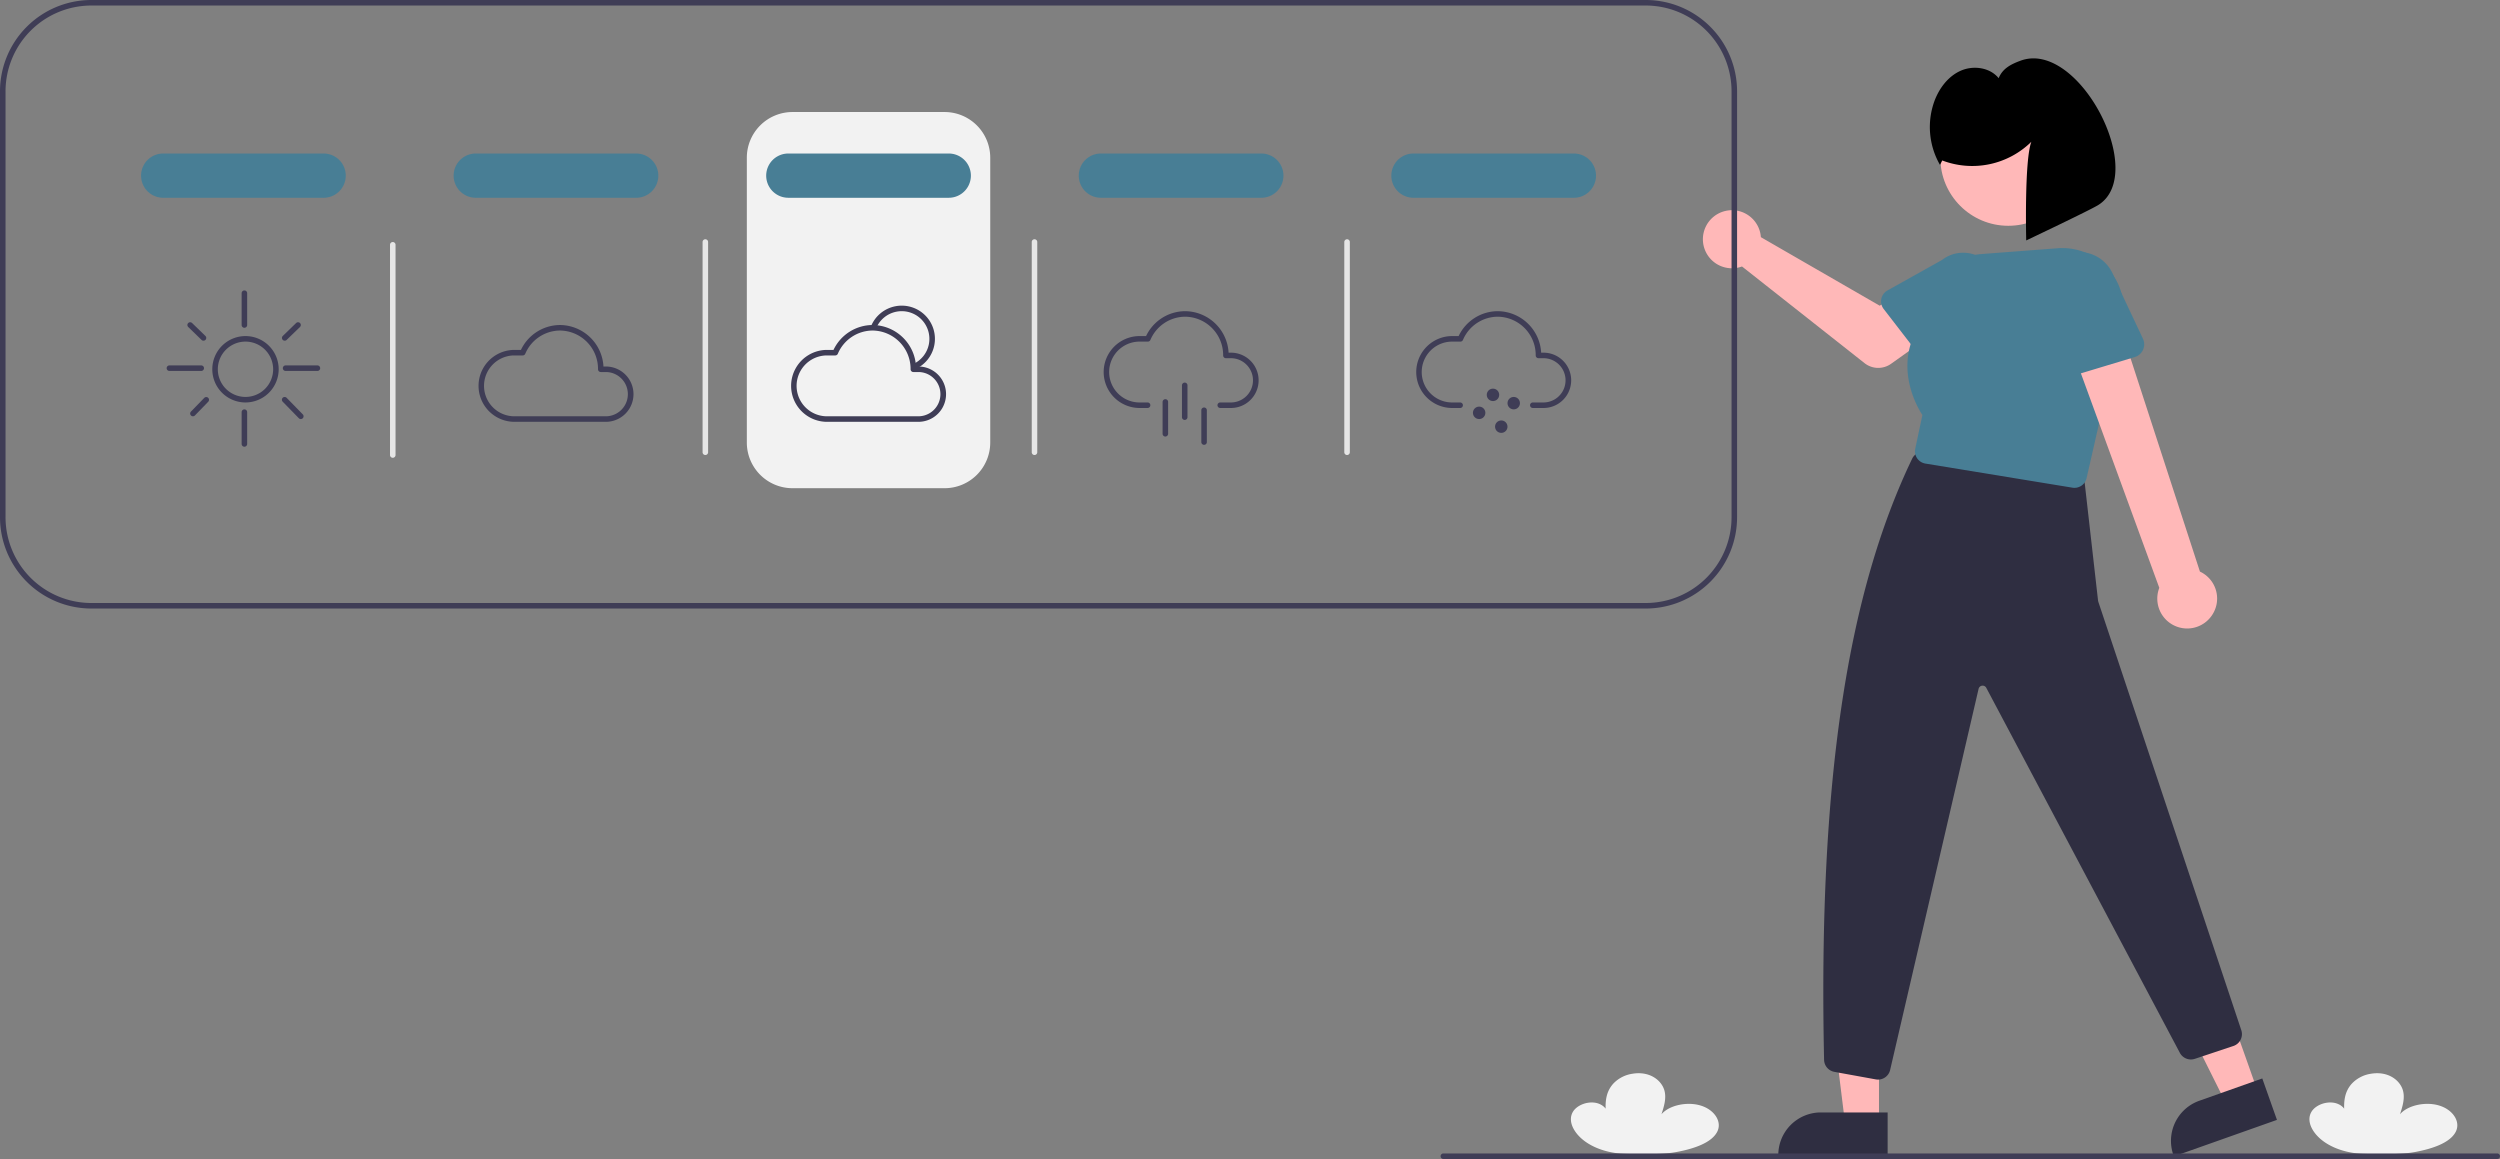 <svg id="fe120295-eefa-41b9-b614-b1586882fedf" 
data-name="Layer 1" 
xmlns="http://www.w3.org/2000/svg" 
width="903.815" 
height="419" 
viewBox="0 0 903.815 419">
<rect x="0" y="0" width="903.815" height="419" fill="#808080" stroke="none"/>
<path d="M1002.298,657.635c-7.669-.318-14.655-3.413-17.816-8.208q-.222-.337-.418-.683c-1.154-2.043-1.514-4.392-.253-6.405s4.413-3.542,7.579-3.225,5.636,2.842,4.326,4.84c-.293-4.038-.532-8.281,2.724-11.796a11.897,11.897,0,0,1,6.665-3.445c6.56-1.154,10.916,2.555,11.788,6.301.644,2.765-.246,5.577-1.131,8.311,2.728-3.226,9.218-4.662,14.187-3.138s7.727,5.794,6.029,9.337c-2,4.173-8.669,6.33-14.863,7.47C1016.002,657.935,1008.333,657.885,1002.298,657.635Z" 
transform="translate(-148.093 -240.5)" 
fill="#f2f2f2"/>
<path 
d="M735.298,657.635c-7.669-.318-14.655-3.413-17.816-8.208q-.222-.337-.418-.683c-1.154-2.043-1.514-4.392-.253-6.405s4.413-3.542,7.579-3.225,5.636,2.842,4.326,4.84c-.293-4.038-.532-8.281,2.724-11.796a11.897,11.897,0,0,1,6.665-3.445c6.56-1.154,10.916,2.555,11.788,6.301.644,2.765-.246,5.577-1.131,8.311,2.728-3.226,9.218-4.662,14.187-3.138s7.727,5.794,6.029,9.337c-2,4.173-8.669,6.33-14.863,7.47C749.002,657.935,741.333,657.885,735.298,657.635Z" 
transform="translate(-148.093 -240.5)" 
fill="#f2f2f2"/>
<path 
d="M489.592,417h-55a16.519,16.519,0,0,1-16.5-16.5v-103a16.519,16.519,0,0,1,16.5-16.5h55a16.519,16.519,0,0,1,16.5,16.5v103A16.519,16.519,0,0,1,489.592,417Z" 
transform="translate(-148.093 -240.5)" 
fill="#f2f2f2"/>
<polygon 
points="679.306 406.177 667.047 406.177 661.214 358.889 679.308 358.89 679.306 406.177" 
fill="#ffb8b8"/>
<path 
d="M830.525,658.562l-39.531-.001v-.5a15.386,15.386,0,0,1,15.386-15.386h.001l24.144.001Z" 
transform="translate(-148.093 -240.5)" 
fill="#2f2e41"/>
<polygon 
points="816.262 394.707 804.705 398.799 783.42 356.172 800.476 350.132 816.262 394.707" 
fill="#ffb8b8"/>
<path 
d="M971.269,645.365l-37.263,13.196-.167-.471a15.386,15.386,0,0,1,9.367-19.64l.001-0,22.759-8.06Z" 
transform="translate(-148.093 -240.5)" 
fill="#2f2e41"/>
<path 
d="M827.057,630.8a4.613,4.613,0,0,1-.82-.074l-14.992-2.726a4.521,4.521,0,0,1-3.698-4.337c-2.179-100.914,8.535-168.729,31.843-217.336a4.473,4.473,0,0,1,4.691-2.481l53.912,7.783a4.505,4.505,0,0,1,3.828,3.947l4.754,41.903a3.546,3.546,0,0,0,.142.666l51.689,154.869a4.519,4.519,0,0,1-2.866,5.631L941.572,623.302a4.523,4.523,0,0,1-5.448-2.257L866.206,489.208a1.5,1.5,0,0,0-2.807.35L831.438,627.263A4.482,4.482,0,0,1,827.057,630.8Z" 
transform="translate(-148.093 -240.5)" 
fill="#2f2e41"/>
<path 
d="M784.45,324.597a10.527,10.527,0,0,1,.239,1.64l42.957,24.782,10.441-6.011L849.219,359.581,831.769,372.018a8,8,0,0,1-9.598-.234L777.874,336.839a10.497,10.497,0,1,1,6.576-12.241Z" 
transform="translate(-148.093 -240.5)" 
fill="#ffb8b8"/>
<path 
d="M828.237,348.542a4.495,4.495,0,0,1,2.211-3.025l19.713-11.023a12.497,12.497,0,0,1,15.327,19.744l-15.717,16.321a4.5,4.5,0,0,1-6.804-.373l-13.884-17.994A4.495,4.495,0,0,1,828.237,348.542Z" 
transform="translate(-148.093 -240.5)" 
fill="#487e95"/><circle cx="726.05" 
cy="57.066" r="24.561" 
fill="#ffb8b8"/>
<path d="M898.059,416.868a4.5,4.5,0,0,1-.728-.06L844.177,408.095a4.5,4.5,0,0,1-3.674-5.374l2.586-12.191c-1.324-1.975-12.103-19.146,1.026-35.274a22.01,22.01,0,0,1,20.433-22.922l27.469-2.087a22.127,22.127,0,0,1,23.022,27.885l-12.593,55.237A4.51,4.51,0,0,1,898.059,416.868Z" 
transform="translate(-148.093 -240.5)" 
fill="#487e95"/>
<path 
d="M947.695,463.058a10.743,10.743,0,0,0-4.27-15.91L913.161,354.102l-17.538,8.322,33.113,90.599a10.801,10.801,0,0,0,18.959,10.036Z" 
transform="translate(-148.093 -240.5)" 
fill="#ffb8b8"/>
<path d="M919.855,369.593l-23.288,7.035a4.817,4.817,0,0,1-6.158-3.909l-3.535-23.995A13.377,13.377,0,0,1,912.507,341.063l10.312,21.866a4.817,4.817,0,0,1-2.964,6.664Z" 
transform="translate(-148.093 -240.5)" 
fill="#487e95"/>
<path d="M850.268,298.514a30.443,30.443,0,0,0,32.211-6.764c-2.576,6.806-1.856,35.674-1.856,35.674s22.847-10.847,25.946-12.744c18.307-11.204-6.942-59.943-27.946-52.256-3.558,1.302-6.529,2.834-7.968,6.338-3.136-3.869-9.073-4.708-13.64-2.721s-7.813,6.293-9.559,10.958a27.407,27.407,0,0,0,1.993,23.113Z" 
transform="translate(-148.093 -240.5)"/>
<path d="M743.093,240.5h-562a33.032,33.032,0,0,0-33,33v154a33.032,33.032,0,0,0,33,33h562a33.032,33.032,0,0,0,33-33v-154A33.032,33.032,0,0,0,743.093,240.5Zm31,187a31.04,31.04,0,0,1-31,31h-562a31.04,31.04,0,0,1-31-31v-154a31.04,31.04,0,0,1,31-31h562a31.04,31.04,0,0,1,31,31Z" 
transform="translate(-148.093 -240.5)" 
fill="#3f3d56"/>
<path d="M236.843,386a12,12,0,1,1,12-12A12.014,12.014,0,0,1,236.843,386Zm0-22a10,10,0,1,0,10,10A10.011,10.011,0,0,0,236.843,364Z" 
transform="translate(-148.093 -240.5)" 
fill="#3f3d56"/>
<path d="M236.449,359a1,1,0,0,1-1-1V346.5a1,1,0,0,1,2,0V358A1,1,0,0,1,236.449,359Z" 
transform="translate(-148.093 -240.5)" 
fill="#3f3d56"/>
<path d="M220.843,374.606h-11.5a1,1,0,0,1,0-2h11.5a1,1,0,1,1,0,2Z" 
transform="translate(-148.093 -240.5)" 
fill="#3f3d56"/>
<path d="M262.843,374.606h-11.5a1,1,0,0,1,0-2h11.5a1,1,0,0,1,0,2Z" 
transform="translate(-148.093 -240.5)" 
fill="#3f3d56"/>
<path d="M251.027,363.672a1,1,0,0,1-.696-1.718l4.816-4.672a1,1,0,0,1,1.393,1.436l-4.816,4.672A.996.996,0,0,1,251.027,363.672Z" 
transform="translate(-148.093 -240.5)" 
fill="#3f3d56"/>
<path d="M221.658,363.672a.997.997,0,0,1-.696-.282l-4.816-4.672a1,1,0,1,1,1.393-1.436l4.816,4.672a1,1,0,0,1-.696,1.718Z" 
transform="translate(-148.093 -240.5)" 
fill="#3f3d56"/>
<path d="M217.843,391a1,1,0,0,1-.718-1.697l4.816-4.959a1,1,0,0,1,1.435,1.394l-4.816,4.959A.999.999,0,0,1,217.843,391Z" 
transform="translate(-148.093 -240.5)" 
fill="#3f3d56"/>
<path d="M256.843,392a.995.995,0,0,1-.716-.302l-5.816-5.959a1.0 1,0,1,1,1.431-1.396l5.816,5.959A1.0 1,0,0,1,256.843,392Z" 
transform="translate(-148.093 -240.5)" 
fill="#3f3d56"/>
<path d="M236.449,402a1,1,0,0,1-1-1V389.5a1,1,0,0,1,2,0V401A1,1,0,0,1,236.449,402Z" 
transform="translate(-148.093 -240.5)" 
fill="#3f3d56"/>
<path d="M367.256,393H333.874a13.002,13.002,0,0,1,0-26h2.553a15.707,15.707,0,0,1,14.138-9,15.866,15.866,0,0,1,15.697,15h.994a10.001,10.001,0,0,1,0,20Zm-33.382-24a11.002,11.002,0,0,0,0,22h33.382a8.002,8.002,0,0,0,0-16h-1.964a1,1,0,0,1-1-1,13.881,13.881,0,0,0-13.727-14,13.725,13.725,0,0,0-12.575,8.395,1,1,0,0,1-.919.605Z" 
transform="translate(-148.093 -240.5)" 
fill="#3f3d56"/>
<path d="M478.764,374.057l-.779-1.842A10.002,10.002,0,1,0,464.844,359.188l-1.849-.763a12.002,12.002,0,1,1,15.768,15.631Z" 
transform="translate(-148.093 -240.5)" 
fill="#3f3d56"/>
<path d="M480.256,393H446.874a13.002,13.002,0,0,1,0-26h2.553a15.707,15.707,0,0,1,14.138-9,15.866,15.866,0,0,1,15.697,15h.994a10.001,10.001,0,0,1,0,20Zm-33.382-24a11.002,11.002,0,0,0,0,22h33.382a8.002,8.002,0,0,0,0-16h-1.964a1,1,0,0,1-1-1,13.881,13.881,0,0,0-13.727-14,13.725,13.725,0,0,0-12.575,8.395,1,1,0,0,1-.919.605Z" 
transform="translate(-148.093 -240.5)" 
fill="#3f3d56"/>
<path d="M593.256,388h-4.014a1,1,0,0,1,0-2h4.014a8.002,8.002,0,0,0,0-16h-1.964a1,1,0,0,1-1-1,13.881,13.881,0,0,0-13.727-14,13.725,13.725,0,0,0-12.575,8.395,1,1,0,0,1-.919.605h-3.197a11.002,11.002,0,0,0,0,22h3.1a1,1,0,0,1,0,2h-3.1a13.002,13.002,0,0,1,0-26h2.553a15.707,15.707,0,0,1,14.138-9,15.866,15.866,0,0,1,15.697,15h.994a10.001,10.001,0,0,1,0,20Z" 
transform="translate(-148.093 -240.5)" 
fill="#3f3d56"/>
<path d="M576.4,392.317a1,1,0,0,1-1-1v-11.5a1,1,0,1,1,2,0v11.5A1,1,0,0,1,576.4,392.317Z" 
transform="translate(-148.093 -240.5)" 
fill="#3f3d56"/>
<path d="M569.4,398.317a1,1,0,0,1-1-1v-11.5a1,1,0,1,1,2,0v11.5A1,1,0,0,1,569.4,398.317Z" 
transform="translate(-148.093 -240.5)" 
fill="#3f3d56"/>
<path d="M583.4,401.317a1,1,0,0,1-1-1v-11.5a1,1,0,1,1,2,0v11.5A1,1,0,0,1,583.4,401.317Z" 
transform="translate(-148.093 -240.5)" 
fill="#3f3d56"/>
<path d="M706.256,388h-4.014a1,1,0,0,1,0-2h4.014a8.002,8.002,0,0,0,0-16h-1.964a1,1,0,0,1-1-1,13.881,13.881,0,0,0-13.727-14,13.725,13.725,0,0,0-12.575,8.395,1,1,0,0,1-.919.605h-3.197a11.002,11.002,0,0,0,0,22h3.1a1,1,0,1,1,0,2h-3.1a13.002,13.002,0,0,1,0-26h2.553a15.707,15.707,0,0,1,14.138-9,15.866,15.866,0,0,1,15.697,15h.994a10.001,10.001,0,0,1,0,20Z" 
transform="translate(-148.093 -240.5)" 
fill="#3f3d56"/>
<circle 
cx="539.75" 
cy="142.75" 
r="2.25" 
fill="#3f3d56"/>
<circle 
cx="547.25" 
cy="145.75" 
r="2.25" 
fill="#3f3d56"/>
<circle 
cx="534.75" 
cy="149.25" 
r="2.25" 
fill="#3f3d56"/>
<circle 
cx="542.75" 
cy="154.25" 
r="2.25" 
fill="#3f3d56"/>
<path d="M265.093,312h-58a8,8,0,0,1,0-16h58a8,8,0,0,1,0,16Z" 
transform="translate(-148.093 -240.5)" 
fill="#487e95"/>
<path d="M378.093,312h-58a8,8,0,1,1,0-16h58a8,8,0,0,1,0,16Z" 
transform="translate(-148.093 -240.5)" 
fill="#487e95"/>
<path d="M491.093,312h-58a8,8,0,1,1,0-16h58a8,8,0,0,1,0,16Z" 
transform="translate(-148.093 -240.5)" 
fill="#487e95"/>
<path d="M604.093,312h-58a8,8,0,0,1,0-16h58a8,8,0,0,1,0,16Z" 
transform="translate(-148.093 -240.5)" 
fill="#487e95"/>
<path d="M717.093,312h-58a8,8,0,0,1,0-16h58a8,8,0,0,1,0,16Z" 
transform="translate(-148.093 -240.5)" 
fill="#487e95"/>
<path d="M290.093,406a1,1,0,0,1-1-1V329a1,1,0,0,1,2,0v76A1,1,0,0,1,290.093,406Z" 
transform="translate(-148.093 -240.5)" 
fill="#e6e6e6"/>
<path d="M403.093,405a1,1,0,0,1-1-1V328a1,1,0,0,1,2,0v76A1,1,0,0,1,403.093,405Z" 
transform="translate(-148.093 -240.5)" 
fill="#e6e6e6"/>
<path d="M522.093,405a1,1,0,0,1-1-1V328a1,1,0,0,1,2,0v76A1,1,0,0,1,522.093,405Z" 
transform="translate(-148.093 -240.5)" 
fill="#e6e6e6"/>
<path d="M635.093,405a1,1,0,0,1-1-1V328a1,1,0,0,1,2,0v76A1,1,0,0,1,635.093,405Z" 
transform="translate(-148.093 -240.5)" 
fill="#e6e6e6"/>
<path d="M1050.907,659.5h-381a1,1,0,1,1,0-2h381a1,1,0,0,1,0,2Z" 
transform="translate(-148.093 -240.5)" 
fill="#3f3d56"/>

</svg>
